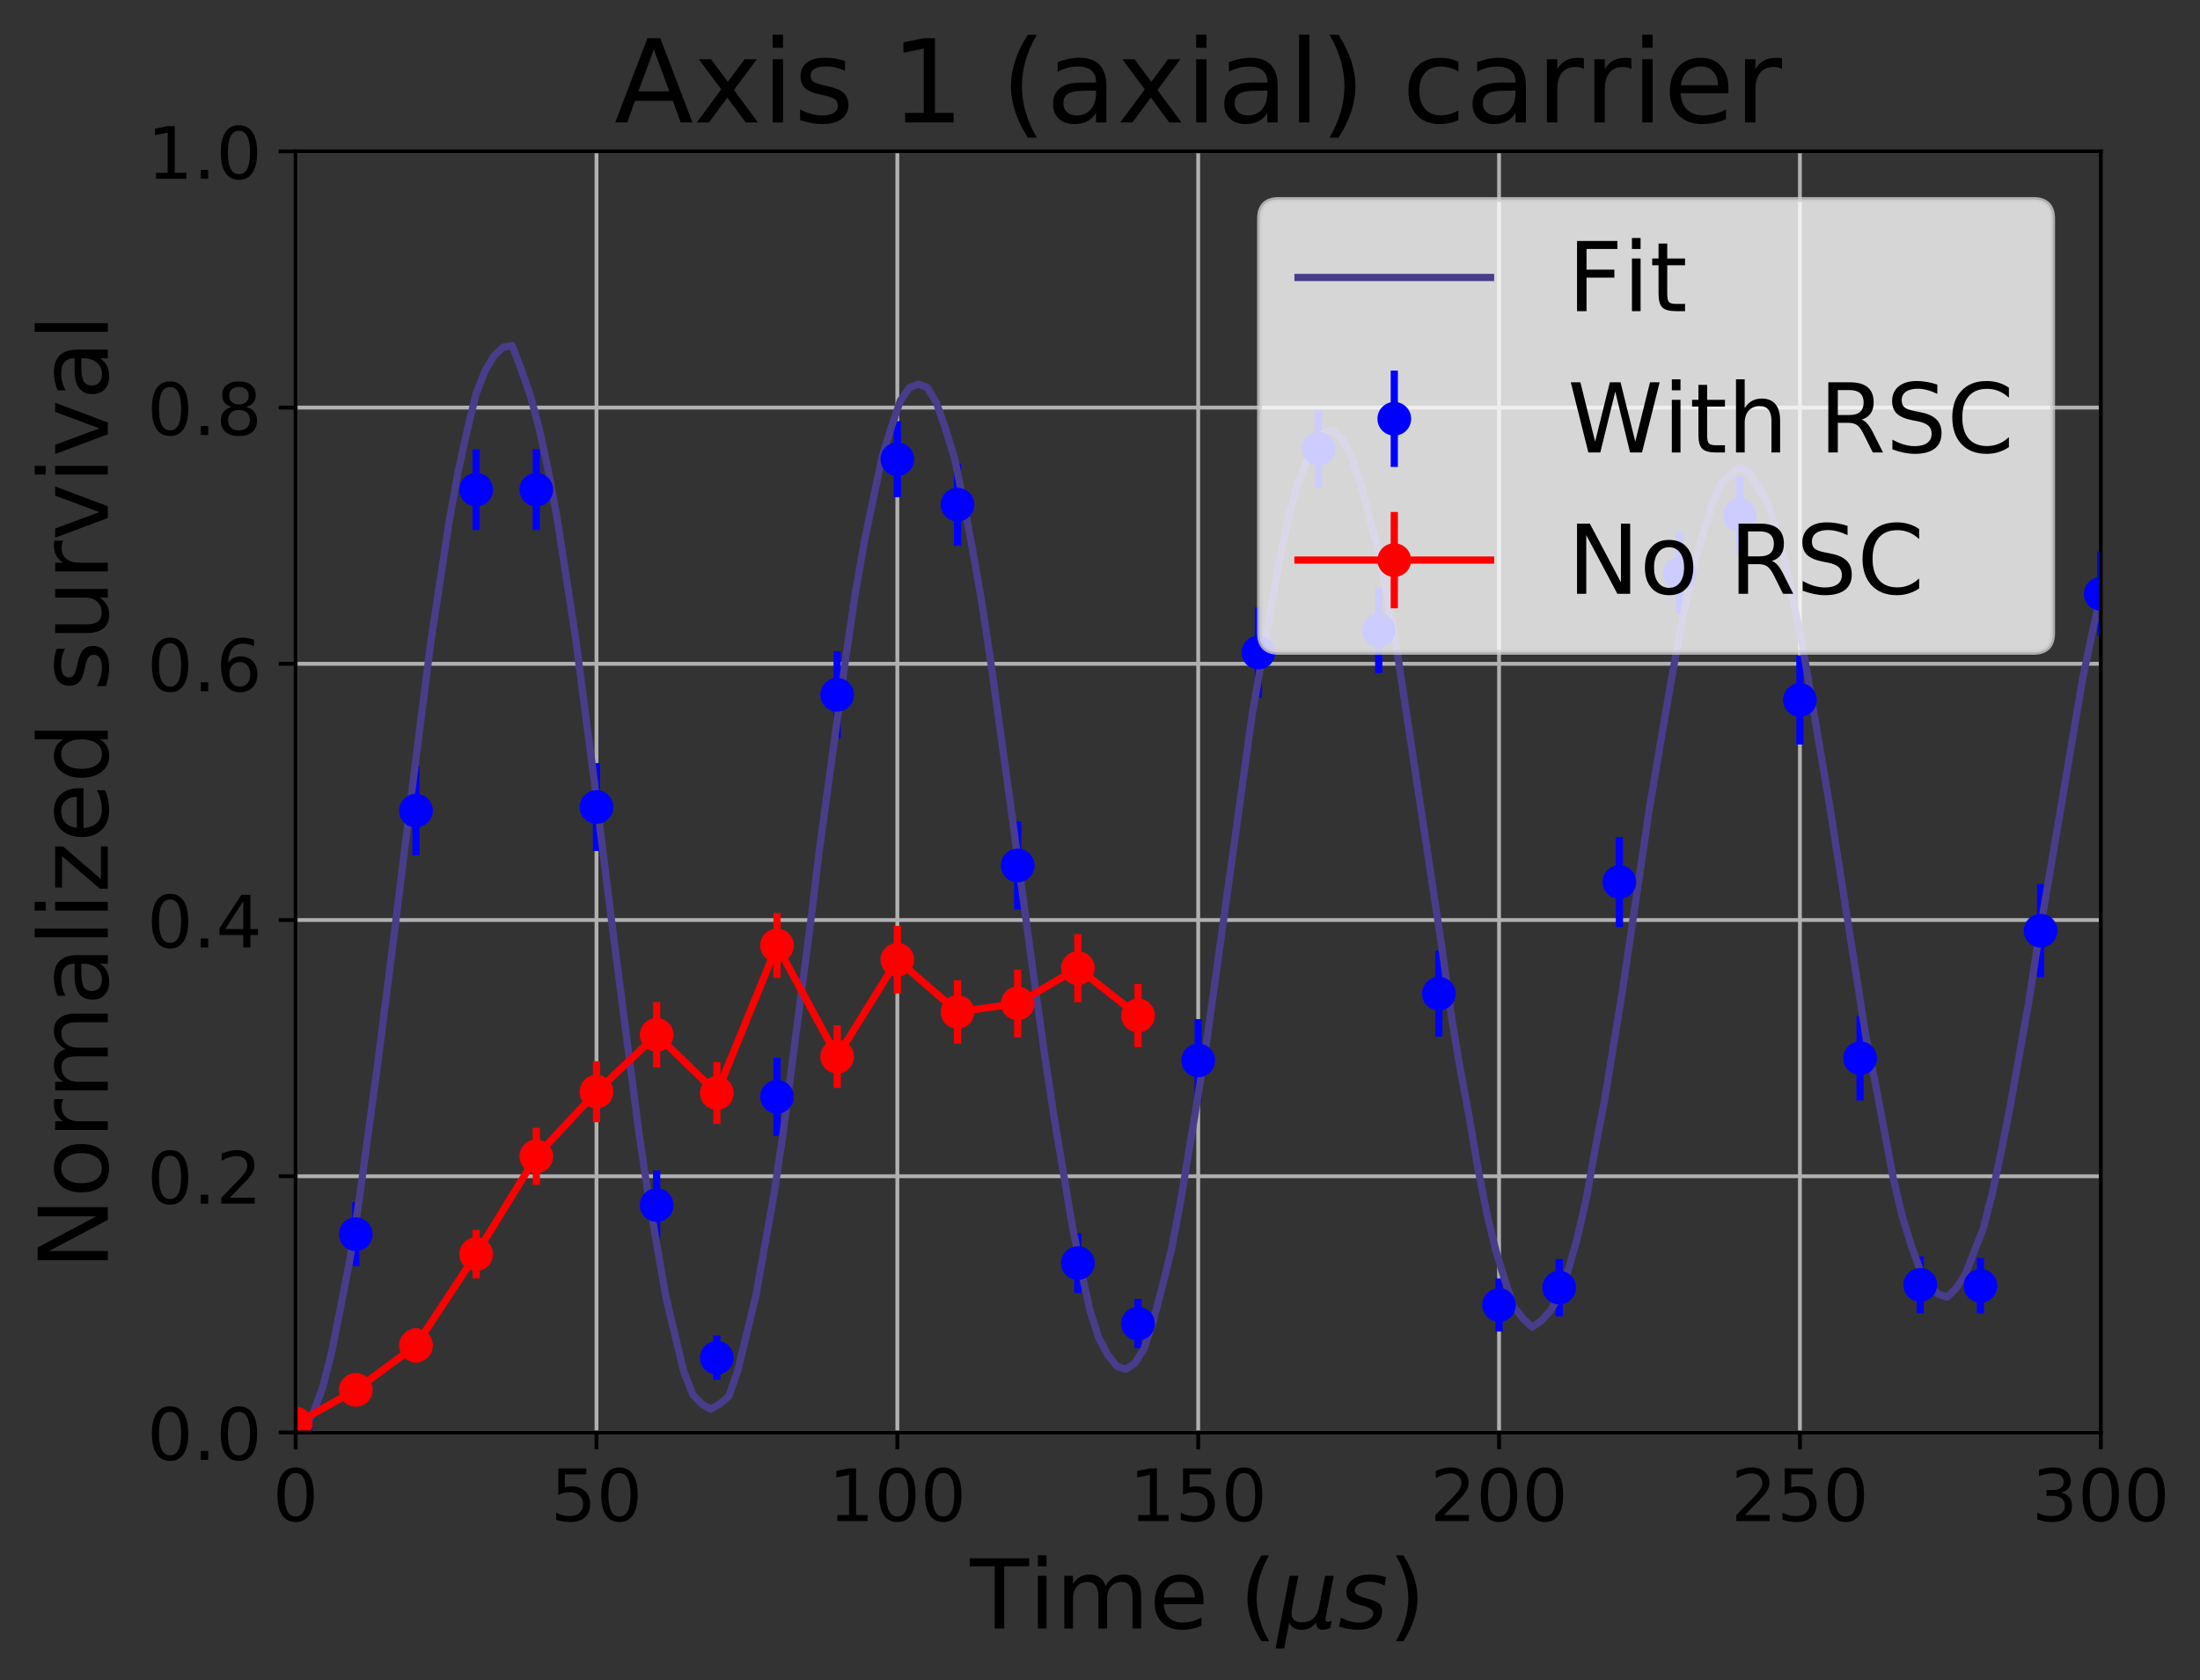 <?xml version="1.0" encoding="utf-8" standalone="no"?>
<!DOCTYPE svg PUBLIC "-//W3C//DTD SVG 1.1//EN"
  "http://www.w3.org/Graphics/SVG/1.1/DTD/svg11.dtd">
<!-- Created with matplotlib (http://matplotlib.org/) -->
<svg height="349pt" version="1.1" viewBox="0 0 457 349" width="457pt" xmlns="http://www.w3.org/2000/svg" xmlns:xlink="http://www.w3.org/1999/xlink">
 <rect x="0" y="0" width="457" height="349" fill="#333333" stroke="none"/>
 <defs>
  <style type="text/css">
*{stroke-linecap:butt;stroke-linejoin:round;}
  </style>
 </defs>
 <g id="figure_1">
  <g id="patch_1">
   <path d="M 0 349.665 
L 457.903 349.665 
L 457.903 0 
L 0 0 
z
" style="fill:none;"/>
  </g>
  <g id="axes_1">
   <g id="patch_2">
    <path d="M 61.411 297.548 
L 436.387 297.548 
L 436.387 31.436 
L 61.411 31.436 
z
" style="fill:none;"/>
   </g>
   <g id="matplotlib.axis_1">
    <g id="xtick_1">
     <g id="line2d_1">
      <path clip-path="url(#p6f23910be1)" d="M 61.411 297.548 
L 61.411 31.436 
" style="fill:none;stroke:#b0b0b0;stroke-linecap:square;stroke-width:0.8;"/>
     </g>
     <g id="line2d_2">
      <defs>
       <path d="M 0 0 
L 0 3.5 
" id="mac98821a6a" style="stroke:#000000;stroke-width:0.8;"/>
      </defs>
      <g>
       <use style="stroke:#000000;stroke-width:0.8;" x="61.411" xlink:href="#mac98821a6a" y="297.548"/>
      </g>
     </g>
     <g id="text_1">
      <!-- 0 -->
      <defs>
       <path d="M 31.781 66.406 
Q 24.172 66.406 20.328 58.906 
Q 16.5 51.422 16.5 36.375 
Q 16.5 21.391 20.328 13.891 
Q 24.172 6.391 31.781 6.391 
Q 39.453 6.391 43.281 13.891 
Q 47.125 21.391 47.125 36.375 
Q 47.125 51.422 43.281 58.906 
Q 39.453 66.406 31.781 66.406 
z
M 31.781 74.219 
Q 44.047 74.219 50.516 64.516 
Q 56.984 54.828 56.984 36.375 
Q 56.984 17.969 50.516 8.266 
Q 44.047 -1.422 31.781 -1.422 
Q 19.531 -1.422 13.062 8.266 
Q 6.594 17.969 6.594 36.375 
Q 6.594 54.828 13.062 64.516 
Q 19.531 74.219 31.781 74.219 
z
" id="DejaVuSans-30"/>
      </defs>
      <g transform="translate(56.639 315.946)scale(0.15 -0.15)">
       <use xlink:href="#DejaVuSans-30"/>
      </g>
     </g>
    </g>
    <g id="xtick_2">
     <g id="line2d_3">
      <path clip-path="url(#p6f23910be1)" d="M 123.907 297.548 
L 123.907 31.436 
" style="fill:none;stroke:#b0b0b0;stroke-linecap:square;stroke-width:0.8;"/>
     </g>
     <g id="line2d_4">
      <g>
       <use style="stroke:#000000;stroke-width:0.8;" x="123.907" xlink:href="#mac98821a6a" y="297.548"/>
      </g>
     </g>
     <g id="text_2">
      <!-- 50 -->
      <defs>
       <path d="M 10.797 72.906 
L 49.516 72.906 
L 49.516 64.594 
L 19.828 64.594 
L 19.828 46.734 
Q 21.969 47.469 24.109 47.828 
Q 26.266 48.188 28.422 48.188 
Q 40.625 48.188 47.75 41.5 
Q 54.891 34.812 54.891 23.391 
Q 54.891 11.625 47.562 5.094 
Q 40.234 -1.422 26.906 -1.422 
Q 22.312 -1.422 17.547 -0.641 
Q 12.797 0.141 7.719 1.703 
L 7.719 11.625 
Q 12.109 9.234 16.797 8.062 
Q 21.484 6.891 26.703 6.891 
Q 35.156 6.891 40.078 11.328 
Q 45.016 15.766 45.016 23.391 
Q 45.016 31 40.078 35.438 
Q 35.156 39.891 26.703 39.891 
Q 22.75 39.891 18.812 39.016 
Q 14.891 38.141 10.797 36.281 
z
" id="DejaVuSans-35"/>
      </defs>
      <g transform="translate(114.363 315.946)scale(0.15 -0.15)">
       <use xlink:href="#DejaVuSans-35"/>
       <use x="63.623" xlink:href="#DejaVuSans-30"/>
      </g>
     </g>
    </g>
    <g id="xtick_3">
     <g id="line2d_5">
      <path clip-path="url(#p6f23910be1)" d="M 186.403 297.548 
L 186.403 31.436 
" style="fill:none;stroke:#b0b0b0;stroke-linecap:square;stroke-width:0.8;"/>
     </g>
     <g id="line2d_6">
      <g>
       <use style="stroke:#000000;stroke-width:0.8;" x="186.403" xlink:href="#mac98821a6a" y="297.548"/>
      </g>
     </g>
     <g id="text_3">
      <!-- 100 -->
      <defs>
       <path d="M 12.406 8.297 
L 28.516 8.297 
L 28.516 63.922 
L 10.984 60.406 
L 10.984 69.391 
L 28.422 72.906 
L 38.281 72.906 
L 38.281 8.297 
L 54.391 8.297 
L 54.391 0 
L 12.406 0 
z
" id="DejaVuSans-31"/>
      </defs>
      <g transform="translate(172.087 315.946)scale(0.15 -0.15)">
       <use xlink:href="#DejaVuSans-31"/>
       <use x="63.623" xlink:href="#DejaVuSans-30"/>
       <use x="127.246" xlink:href="#DejaVuSans-30"/>
      </g>
     </g>
    </g>
    <g id="xtick_4">
     <g id="line2d_7">
      <path clip-path="url(#p6f23910be1)" d="M 248.899 297.548 
L 248.899 31.436 
" style="fill:none;stroke:#b0b0b0;stroke-linecap:square;stroke-width:0.8;"/>
     </g>
     <g id="line2d_8">
      <g>
       <use style="stroke:#000000;stroke-width:0.8;" x="248.899" xlink:href="#mac98821a6a" y="297.548"/>
      </g>
     </g>
     <g id="text_4">
      <!-- 150 -->
      <g transform="translate(234.583 315.946)scale(0.15 -0.15)">
       <use xlink:href="#DejaVuSans-31"/>
       <use x="63.623" xlink:href="#DejaVuSans-35"/>
       <use x="127.246" xlink:href="#DejaVuSans-30"/>
      </g>
     </g>
    </g>
    <g id="xtick_5">
     <g id="line2d_9">
      <path clip-path="url(#p6f23910be1)" d="M 311.395 297.548 
L 311.395 31.436 
" style="fill:none;stroke:#b0b0b0;stroke-linecap:square;stroke-width:0.8;"/>
     </g>
     <g id="line2d_10">
      <g>
       <use style="stroke:#000000;stroke-width:0.8;" x="311.395" xlink:href="#mac98821a6a" y="297.548"/>
      </g>
     </g>
     <g id="text_5">
      <!-- 200 -->
      <defs>
       <path d="M 19.188 8.297 
L 53.609 8.297 
L 53.609 0 
L 7.328 0 
L 7.328 8.297 
Q 12.938 14.109 22.625 23.891 
Q 32.328 33.688 34.812 36.531 
Q 39.547 41.844 41.422 45.531 
Q 43.312 49.219 43.312 52.781 
Q 43.312 58.594 39.234 62.25 
Q 35.156 65.922 28.609 65.922 
Q 23.969 65.922 18.812 64.312 
Q 13.672 62.703 7.812 59.422 
L 7.812 69.391 
Q 13.766 71.781 18.938 73 
Q 24.125 74.219 28.422 74.219 
Q 39.75 74.219 46.484 68.547 
Q 53.219 62.891 53.219 53.422 
Q 53.219 48.922 51.531 44.891 
Q 49.859 40.875 45.406 35.406 
Q 44.188 33.984 37.641 27.219 
Q 31.109 20.453 19.188 8.297 
z
" id="DejaVuSans-32"/>
      </defs>
      <g transform="translate(297.079 315.946)scale(0.15 -0.15)">
       <use xlink:href="#DejaVuSans-32"/>
       <use x="63.623" xlink:href="#DejaVuSans-30"/>
       <use x="127.246" xlink:href="#DejaVuSans-30"/>
      </g>
     </g>
    </g>
    <g id="xtick_6">
     <g id="line2d_11">
      <path clip-path="url(#p6f23910be1)" d="M 373.891 297.548 
L 373.891 31.436 
" style="fill:none;stroke:#b0b0b0;stroke-linecap:square;stroke-width:0.8;"/>
     </g>
     <g id="line2d_12">
      <g>
       <use style="stroke:#000000;stroke-width:0.8;" x="373.891" xlink:href="#mac98821a6a" y="297.548"/>
      </g>
     </g>
     <g id="text_6">
      <!-- 250 -->
      <g transform="translate(359.575 315.946)scale(0.15 -0.15)">
       <use xlink:href="#DejaVuSans-32"/>
       <use x="63.623" xlink:href="#DejaVuSans-35"/>
       <use x="127.246" xlink:href="#DejaVuSans-30"/>
      </g>
     </g>
    </g>
    <g id="xtick_7">
     <g id="line2d_13">
      <path clip-path="url(#p6f23910be1)" d="M 436.387 297.548 
L 436.387 31.436 
" style="fill:none;stroke:#b0b0b0;stroke-linecap:square;stroke-width:0.8;"/>
     </g>
     <g id="line2d_14">
      <g>
       <use style="stroke:#000000;stroke-width:0.8;" x="436.387" xlink:href="#mac98821a6a" y="297.548"/>
      </g>
     </g>
     <g id="text_7">
      <!-- 300 -->
      <defs>
       <path d="M 40.578 39.312 
Q 47.656 37.797 51.625 33 
Q 55.609 28.219 55.609 21.188 
Q 55.609 10.406 48.188 4.484 
Q 40.766 -1.422 27.094 -1.422 
Q 22.516 -1.422 17.656 -0.516 
Q 12.797 0.391 7.625 2.203 
L 7.625 11.719 
Q 11.719 9.328 16.594 8.109 
Q 21.484 6.891 26.812 6.891 
Q 36.078 6.891 40.938 10.547 
Q 45.797 14.203 45.797 21.188 
Q 45.797 27.641 41.281 31.266 
Q 36.766 34.906 28.719 34.906 
L 20.219 34.906 
L 20.219 43.016 
L 29.109 43.016 
Q 36.375 43.016 40.234 45.922 
Q 44.094 48.828 44.094 54.297 
Q 44.094 59.906 40.109 62.906 
Q 36.141 65.922 28.719 65.922 
Q 24.656 65.922 20.016 65.031 
Q 15.375 64.156 9.812 62.312 
L 9.812 71.094 
Q 15.438 72.656 20.344 73.438 
Q 25.25 74.219 29.594 74.219 
Q 40.828 74.219 47.359 69.109 
Q 53.906 64.016 53.906 55.328 
Q 53.906 49.266 50.438 45.094 
Q 46.969 40.922 40.578 39.312 
z
" id="DejaVuSans-33"/>
      </defs>
      <g transform="translate(422.071 315.946)scale(0.15 -0.15)">
       <use xlink:href="#DejaVuSans-33"/>
       <use x="63.623" xlink:href="#DejaVuSans-30"/>
       <use x="127.246" xlink:href="#DejaVuSans-30"/>
      </g>
     </g>
    </g>
    <g id="text_8">
     <!-- Time ($\mu s$) -->
     <defs>
      <path d="M -0.297 72.906 
L 61.375 72.906 
L 61.375 64.594 
L 35.5 64.594 
L 35.5 0 
L 25.594 0 
L 25.594 64.594 
L -0.297 64.594 
z
" id="DejaVuSans-54"/>
      <path d="M 9.422 54.688 
L 18.406 54.688 
L 18.406 0 
L 9.422 0 
z
M 9.422 75.984 
L 18.406 75.984 
L 18.406 64.594 
L 9.422 64.594 
z
" id="DejaVuSans-69"/>
      <path d="M 52 44.188 
Q 55.375 50.25 60.062 53.125 
Q 64.75 56 71.094 56 
Q 79.641 56 84.281 50.016 
Q 88.922 44.047 88.922 33.016 
L 88.922 0 
L 79.891 0 
L 79.891 32.719 
Q 79.891 40.578 77.094 44.375 
Q 74.312 48.188 68.609 48.188 
Q 61.625 48.188 57.562 43.547 
Q 53.516 38.922 53.516 30.906 
L 53.516 0 
L 44.484 0 
L 44.484 32.719 
Q 44.484 40.625 41.703 44.406 
Q 38.922 48.188 33.109 48.188 
Q 26.219 48.188 22.156 43.531 
Q 18.109 38.875 18.109 30.906 
L 18.109 0 
L 9.078 0 
L 9.078 54.688 
L 18.109 54.688 
L 18.109 46.188 
Q 21.188 51.219 25.484 53.609 
Q 29.781 56 35.688 56 
Q 41.656 56 45.828 52.969 
Q 50 49.953 52 44.188 
z
" id="DejaVuSans-6d"/>
      <path d="M 56.203 29.594 
L 56.203 25.203 
L 14.891 25.203 
Q 15.484 15.922 20.484 11.062 
Q 25.484 6.203 34.422 6.203 
Q 39.594 6.203 44.453 7.469 
Q 49.312 8.734 54.109 11.281 
L 54.109 2.781 
Q 49.266 0.734 44.188 -0.344 
Q 39.109 -1.422 33.891 -1.422 
Q 20.797 -1.422 13.156 6.188 
Q 5.516 13.812 5.516 26.812 
Q 5.516 40.234 12.766 48.109 
Q 20.016 56 32.328 56 
Q 43.359 56 49.781 48.891 
Q 56.203 41.797 56.203 29.594 
z
M 47.219 32.234 
Q 47.125 39.594 43.094 43.984 
Q 39.062 48.391 32.422 48.391 
Q 24.906 48.391 20.391 44.141 
Q 15.875 39.891 15.188 32.172 
z
" id="DejaVuSans-65"/>
      <path id="DejaVuSans-20"/>
      <path d="M 31 75.875 
Q 24.469 64.656 21.281 53.656 
Q 18.109 42.672 18.109 31.391 
Q 18.109 20.125 21.312 9.062 
Q 24.516 -2 31 -13.188 
L 23.188 -13.188 
Q 15.875 -1.703 12.234 9.375 
Q 8.594 20.453 8.594 31.391 
Q 8.594 42.281 12.203 53.312 
Q 15.828 64.359 23.188 75.875 
z
" id="DejaVuSans-28"/>
      <path d="M -1.312 -20.797 
L 13.375 54.688 
L 22.406 54.688 
L 15.766 20.656 
Q 15.578 19.625 15.422 18.359 
Q 15.281 17.094 15.281 15.828 
Q 15.281 11.281 18.141 8.828 
Q 21 6.391 26.312 6.391 
Q 33.547 6.391 37.984 10.484 
Q 42.438 14.594 44 22.797 
L 50.203 54.688 
L 59.188 54.688 
L 51.031 12.641 
Q 50.828 11.719 50.75 11.031 
Q 50.688 10.359 50.688 9.812 
Q 50.688 8.297 51.297 7.594 
Q 51.906 6.891 53.219 6.891 
Q 53.719 6.891 54.562 7.125 
Q 55.422 7.375 56.984 8.016 
L 55.609 0.781 
Q 53.469 -0.297 51.516 -0.859 
Q 49.562 -1.422 47.703 -1.422 
Q 44.484 -1.422 42.656 0.625 
Q 40.828 2.688 40.828 6.297 
Q 38.094 2.391 34.297 0.484 
Q 30.516 -1.422 25.391 -1.422 
Q 20.844 -1.422 17.453 0.672 
Q 14.062 2.781 12.984 6.203 
L 7.719 -20.797 
z
" id="DejaVuSans-Oblique-3bc"/>
      <path d="M 50 53.078 
L 48.297 44.578 
Q 44.734 46.531 40.766 47.5 
Q 36.812 48.484 32.625 48.484 
Q 25.531 48.484 21.453 46.062 
Q 17.391 43.656 17.391 39.5 
Q 17.391 34.672 26.859 32.078 
Q 27.594 31.891 27.938 31.781 
L 30.812 30.906 
Q 39.797 28.422 42.797 25.688 
Q 45.797 22.953 45.797 18.219 
Q 45.797 9.516 38.891 4.047 
Q 31.984 -1.422 20.797 -1.422 
Q 16.453 -1.422 11.672 -0.578 
Q 6.891 0.25 1.125 2 
L 2.875 11.281 
Q 7.812 8.734 12.594 7.422 
Q 17.391 6.109 21.781 6.109 
Q 28.375 6.109 32.5 8.938 
Q 36.625 11.766 36.625 16.109 
Q 36.625 20.797 25.781 23.688 
L 24.859 23.922 
L 21.781 24.703 
Q 14.938 26.516 11.766 29.469 
Q 8.594 32.422 8.594 37.016 
Q 8.594 45.75 15.156 50.875 
Q 21.734 56 33.016 56 
Q 37.453 56 41.672 55.266 
Q 45.906 54.547 50 53.078 
z
" id="DejaVuSans-Oblique-73"/>
      <path d="M 8.016 75.875 
L 15.828 75.875 
Q 23.141 64.359 26.781 53.312 
Q 30.422 42.281 30.422 31.391 
Q 30.422 20.453 26.781 9.375 
Q 23.141 -1.703 15.828 -13.188 
L 8.016 -13.188 
Q 14.5 -2 17.703 9.062 
Q 20.906 20.125 20.906 31.391 
Q 20.906 42.672 17.703 53.656 
Q 14.5 64.656 8.016 75.875 
z
" id="DejaVuSans-29"/>
     </defs>
     <g transform="translate(201.499 338.265)scale(0.2 -0.2)">
      <use transform="translate(0 0.016)" xlink:href="#DejaVuSans-54"/>
      <use transform="translate(61.084 0.016)" xlink:href="#DejaVuSans-69"/>
      <use transform="translate(88.867 0.016)" xlink:href="#DejaVuSans-6d"/>
      <use transform="translate(186.279 0.016)" xlink:href="#DejaVuSans-65"/>
      <use transform="translate(247.803 0.016)" xlink:href="#DejaVuSans-20"/>
      <use transform="translate(279.59 0.016)" xlink:href="#DejaVuSans-28"/>
      <use transform="translate(318.604 0.016)" xlink:href="#DejaVuSans-Oblique-3bc"/>
      <use transform="translate(382.227 0.016)" xlink:href="#DejaVuSans-Oblique-73"/>
      <use transform="translate(434.326 0.016)" xlink:href="#DejaVuSans-29"/>
     </g>
    </g>
   </g>
   <g id="matplotlib.axis_2">
    <g id="ytick_1">
     <g id="line2d_15">
      <path clip-path="url(#p6f23910be1)" d="M 61.411 297.548 
L 436.387 297.548 
" style="fill:none;stroke:#b0b0b0;stroke-linecap:square;stroke-width:0.8;"/>
     </g>
     <g id="line2d_16">
      <defs>
       <path d="M 0 0 
L -3.5 0 
" id="m2ec16bcbd9" style="stroke:#000000;stroke-width:0.8;"/>
      </defs>
      <g>
       <use style="stroke:#000000;stroke-width:0.8;" x="61.411" xlink:href="#m2ec16bcbd9" y="297.548"/>
      </g>
     </g>
     <g id="text_9">
      <!-- 0.0 -->
      <defs>
       <path d="M 10.688 12.406 
L 21 12.406 
L 21 0 
L 10.688 0 
z
" id="DejaVuSans-2e"/>
      </defs>
      <g transform="translate(30.556 303.247)scale(0.15 -0.15)">
       <use xlink:href="#DejaVuSans-30"/>
       <use x="63.623" xlink:href="#DejaVuSans-2e"/>
       <use x="95.41" xlink:href="#DejaVuSans-30"/>
      </g>
     </g>
    </g>
    <g id="ytick_2">
     <g id="line2d_17">
      <path clip-path="url(#p6f23910be1)" d="M 61.411 244.326 
L 436.387 244.326 
" style="fill:none;stroke:#b0b0b0;stroke-linecap:square;stroke-width:0.8;"/>
     </g>
     <g id="line2d_18">
      <g>
       <use style="stroke:#000000;stroke-width:0.8;" x="61.411" xlink:href="#m2ec16bcbd9" y="244.326"/>
      </g>
     </g>
     <g id="text_10">
      <!-- 0.2 -->
      <g transform="translate(30.556 250.025)scale(0.15 -0.15)">
       <use xlink:href="#DejaVuSans-30"/>
       <use x="63.623" xlink:href="#DejaVuSans-2e"/>
       <use x="95.41" xlink:href="#DejaVuSans-32"/>
      </g>
     </g>
    </g>
    <g id="ytick_3">
     <g id="line2d_19">
      <path clip-path="url(#p6f23910be1)" d="M 61.411 191.103 
L 436.387 191.103 
" style="fill:none;stroke:#b0b0b0;stroke-linecap:square;stroke-width:0.8;"/>
     </g>
     <g id="line2d_20">
      <g>
       <use style="stroke:#000000;stroke-width:0.8;" x="61.411" xlink:href="#m2ec16bcbd9" y="191.103"/>
      </g>
     </g>
     <g id="text_11">
      <!-- 0.4 -->
      <defs>
       <path d="M 37.797 64.312 
L 12.891 25.391 
L 37.797 25.391 
z
M 35.203 72.906 
L 47.609 72.906 
L 47.609 25.391 
L 58.016 25.391 
L 58.016 17.188 
L 47.609 17.188 
L 47.609 0 
L 37.797 0 
L 37.797 17.188 
L 4.891 17.188 
L 4.891 26.703 
z
" id="DejaVuSans-34"/>
      </defs>
      <g transform="translate(30.556 196.802)scale(0.15 -0.15)">
       <use xlink:href="#DejaVuSans-30"/>
       <use x="63.623" xlink:href="#DejaVuSans-2e"/>
       <use x="95.41" xlink:href="#DejaVuSans-34"/>
      </g>
     </g>
    </g>
    <g id="ytick_4">
     <g id="line2d_21">
      <path clip-path="url(#p6f23910be1)" d="M 61.411 137.881 
L 436.387 137.881 
" style="fill:none;stroke:#b0b0b0;stroke-linecap:square;stroke-width:0.8;"/>
     </g>
     <g id="line2d_22">
      <g>
       <use style="stroke:#000000;stroke-width:0.8;" x="61.411" xlink:href="#m2ec16bcbd9" y="137.881"/>
      </g>
     </g>
     <g id="text_12">
      <!-- 0.6 -->
      <defs>
       <path d="M 33.016 40.375 
Q 26.375 40.375 22.484 35.828 
Q 18.609 31.297 18.609 23.391 
Q 18.609 15.531 22.484 10.953 
Q 26.375 6.391 33.016 6.391 
Q 39.656 6.391 43.531 10.953 
Q 47.406 15.531 47.406 23.391 
Q 47.406 31.297 43.531 35.828 
Q 39.656 40.375 33.016 40.375 
z
M 52.594 71.297 
L 52.594 62.312 
Q 48.875 64.062 45.094 64.984 
Q 41.312 65.922 37.594 65.922 
Q 27.828 65.922 22.672 59.328 
Q 17.531 52.734 16.797 39.406 
Q 19.672 43.656 24.016 45.922 
Q 28.375 48.188 33.594 48.188 
Q 44.578 48.188 50.953 41.516 
Q 57.328 34.859 57.328 23.391 
Q 57.328 12.156 50.688 5.359 
Q 44.047 -1.422 33.016 -1.422 
Q 20.359 -1.422 13.672 8.266 
Q 6.984 17.969 6.984 36.375 
Q 6.984 53.656 15.188 63.938 
Q 23.391 74.219 37.203 74.219 
Q 40.922 74.219 44.703 73.484 
Q 48.484 72.75 52.594 71.297 
z
" id="DejaVuSans-36"/>
      </defs>
      <g transform="translate(30.556 143.58)scale(0.15 -0.15)">
       <use xlink:href="#DejaVuSans-30"/>
       <use x="63.623" xlink:href="#DejaVuSans-2e"/>
       <use x="95.41" xlink:href="#DejaVuSans-36"/>
      </g>
     </g>
    </g>
    <g id="ytick_5">
     <g id="line2d_23">
      <path clip-path="url(#p6f23910be1)" d="M 61.411 84.659 
L 436.387 84.659 
" style="fill:none;stroke:#b0b0b0;stroke-linecap:square;stroke-width:0.8;"/>
     </g>
     <g id="line2d_24">
      <g>
       <use style="stroke:#000000;stroke-width:0.8;" x="61.411" xlink:href="#m2ec16bcbd9" y="84.659"/>
      </g>
     </g>
     <g id="text_13">
      <!-- 0.8 -->
      <defs>
       <path d="M 31.781 34.625 
Q 24.75 34.625 20.719 30.859 
Q 16.703 27.094 16.703 20.516 
Q 16.703 13.922 20.719 10.156 
Q 24.75 6.391 31.781 6.391 
Q 38.812 6.391 42.859 10.172 
Q 46.922 13.969 46.922 20.516 
Q 46.922 27.094 42.891 30.859 
Q 38.875 34.625 31.781 34.625 
z
M 21.922 38.812 
Q 15.578 40.375 12.031 44.719 
Q 8.5 49.078 8.5 55.328 
Q 8.5 64.062 14.719 69.141 
Q 20.953 74.219 31.781 74.219 
Q 42.672 74.219 48.875 69.141 
Q 55.078 64.062 55.078 55.328 
Q 55.078 49.078 51.531 44.719 
Q 48 40.375 41.703 38.812 
Q 48.828 37.156 52.797 32.312 
Q 56.781 27.484 56.781 20.516 
Q 56.781 9.906 50.312 4.234 
Q 43.844 -1.422 31.781 -1.422 
Q 19.734 -1.422 13.25 4.234 
Q 6.781 9.906 6.781 20.516 
Q 6.781 27.484 10.781 32.312 
Q 14.797 37.156 21.922 38.812 
z
M 18.312 54.391 
Q 18.312 48.734 21.844 45.562 
Q 25.391 42.391 31.781 42.391 
Q 38.141 42.391 41.719 45.562 
Q 45.312 48.734 45.312 54.391 
Q 45.312 60.062 41.719 63.234 
Q 38.141 66.406 31.781 66.406 
Q 25.391 66.406 21.844 63.234 
Q 18.312 60.062 18.312 54.391 
z
" id="DejaVuSans-38"/>
      </defs>
      <g transform="translate(30.556 90.357)scale(0.15 -0.15)">
       <use xlink:href="#DejaVuSans-30"/>
       <use x="63.623" xlink:href="#DejaVuSans-2e"/>
       <use x="95.41" xlink:href="#DejaVuSans-38"/>
      </g>
     </g>
    </g>
    <g id="ytick_6">
     <g id="line2d_25">
      <path clip-path="url(#p6f23910be1)" d="M 61.411 31.436 
L 436.387 31.436 
" style="fill:none;stroke:#b0b0b0;stroke-linecap:square;stroke-width:0.8;"/>
     </g>
     <g id="line2d_26">
      <g>
       <use style="stroke:#000000;stroke-width:0.8;" x="61.411" xlink:href="#m2ec16bcbd9" y="31.436"/>
      </g>
     </g>
     <g id="text_14">
      <!-- 1.0 -->
      <g transform="translate(30.556 37.135)scale(0.15 -0.15)">
       <use xlink:href="#DejaVuSans-31"/>
       <use x="63.623" xlink:href="#DejaVuSans-2e"/>
       <use x="95.41" xlink:href="#DejaVuSans-30"/>
      </g>
     </g>
    </g>
    <g id="text_15">
     <!-- Normalized survival -->
     <defs>
      <path d="M 9.812 72.906 
L 23.094 72.906 
L 55.422 11.922 
L 55.422 72.906 
L 64.984 72.906 
L 64.984 0 
L 51.703 0 
L 19.391 60.984 
L 19.391 0 
L 9.812 0 
z
" id="DejaVuSans-4e"/>
      <path d="M 30.609 48.391 
Q 23.391 48.391 19.188 42.75 
Q 14.984 37.109 14.984 27.297 
Q 14.984 17.484 19.156 11.844 
Q 23.344 6.203 30.609 6.203 
Q 37.797 6.203 41.984 11.859 
Q 46.188 17.531 46.188 27.297 
Q 46.188 37.016 41.984 42.703 
Q 37.797 48.391 30.609 48.391 
z
M 30.609 56 
Q 42.328 56 49.016 48.375 
Q 55.719 40.766 55.719 27.297 
Q 55.719 13.875 49.016 6.219 
Q 42.328 -1.422 30.609 -1.422 
Q 18.844 -1.422 12.172 6.219 
Q 5.516 13.875 5.516 27.297 
Q 5.516 40.766 12.172 48.375 
Q 18.844 56 30.609 56 
z
" id="DejaVuSans-6f"/>
      <path d="M 41.109 46.297 
Q 39.594 47.172 37.812 47.578 
Q 36.031 48 33.891 48 
Q 26.266 48 22.188 43.047 
Q 18.109 38.094 18.109 28.812 
L 18.109 0 
L 9.078 0 
L 9.078 54.688 
L 18.109 54.688 
L 18.109 46.188 
Q 20.953 51.172 25.484 53.578 
Q 30.031 56 36.531 56 
Q 37.453 56 38.578 55.875 
Q 39.703 55.766 41.062 55.516 
z
" id="DejaVuSans-72"/>
      <path d="M 34.281 27.484 
Q 23.391 27.484 19.188 25 
Q 14.984 22.516 14.984 16.5 
Q 14.984 11.719 18.141 8.906 
Q 21.297 6.109 26.703 6.109 
Q 34.188 6.109 38.703 11.406 
Q 43.219 16.703 43.219 25.484 
L 43.219 27.484 
z
M 52.203 31.203 
L 52.203 0 
L 43.219 0 
L 43.219 8.297 
Q 40.141 3.328 35.547 0.953 
Q 30.953 -1.422 24.312 -1.422 
Q 15.922 -1.422 10.953 3.297 
Q 6 8.016 6 15.922 
Q 6 25.141 12.172 29.828 
Q 18.359 34.516 30.609 34.516 
L 43.219 34.516 
L 43.219 35.406 
Q 43.219 41.609 39.141 45 
Q 35.062 48.391 27.688 48.391 
Q 23 48.391 18.547 47.266 
Q 14.109 46.141 10.016 43.891 
L 10.016 52.203 
Q 14.938 54.109 19.578 55.047 
Q 24.219 56 28.609 56 
Q 40.484 56 46.344 49.844 
Q 52.203 43.703 52.203 31.203 
z
" id="DejaVuSans-61"/>
      <path d="M 9.422 75.984 
L 18.406 75.984 
L 18.406 0 
L 9.422 0 
z
" id="DejaVuSans-6c"/>
      <path d="M 5.516 54.688 
L 48.188 54.688 
L 48.188 46.484 
L 14.406 7.172 
L 48.188 7.172 
L 48.188 0 
L 4.297 0 
L 4.297 8.203 
L 38.094 47.516 
L 5.516 47.516 
z
" id="DejaVuSans-7a"/>
      <path d="M 45.406 46.391 
L 45.406 75.984 
L 54.391 75.984 
L 54.391 0 
L 45.406 0 
L 45.406 8.203 
Q 42.578 3.328 38.25 0.953 
Q 33.938 -1.422 27.875 -1.422 
Q 17.969 -1.422 11.734 6.484 
Q 5.516 14.406 5.516 27.297 
Q 5.516 40.188 11.734 48.094 
Q 17.969 56 27.875 56 
Q 33.938 56 38.25 53.625 
Q 42.578 51.266 45.406 46.391 
z
M 14.797 27.297 
Q 14.797 17.391 18.875 11.75 
Q 22.953 6.109 30.078 6.109 
Q 37.203 6.109 41.297 11.75 
Q 45.406 17.391 45.406 27.297 
Q 45.406 37.203 41.297 42.844 
Q 37.203 48.484 30.078 48.484 
Q 22.953 48.484 18.875 42.844 
Q 14.797 37.203 14.797 27.297 
z
" id="DejaVuSans-64"/>
      <path d="M 44.281 53.078 
L 44.281 44.578 
Q 40.484 46.531 36.375 47.5 
Q 32.281 48.484 27.875 48.484 
Q 21.188 48.484 17.844 46.438 
Q 14.5 44.391 14.5 40.281 
Q 14.5 37.156 16.891 35.375 
Q 19.281 33.594 26.516 31.984 
L 29.594 31.297 
Q 39.156 29.25 43.188 25.516 
Q 47.219 21.781 47.219 15.094 
Q 47.219 7.469 41.188 3.016 
Q 35.156 -1.422 24.609 -1.422 
Q 20.219 -1.422 15.453 -0.562 
Q 10.688 0.297 5.422 2 
L 5.422 11.281 
Q 10.406 8.688 15.234 7.391 
Q 20.062 6.109 24.812 6.109 
Q 31.156 6.109 34.562 8.281 
Q 37.984 10.453 37.984 14.406 
Q 37.984 18.062 35.516 20.016 
Q 33.062 21.969 24.703 23.781 
L 21.578 24.516 
Q 13.234 26.266 9.516 29.906 
Q 5.812 33.547 5.812 39.891 
Q 5.812 47.609 11.281 51.797 
Q 16.75 56 26.812 56 
Q 31.781 56 36.172 55.266 
Q 40.578 54.547 44.281 53.078 
z
" id="DejaVuSans-73"/>
      <path d="M 8.5 21.578 
L 8.5 54.688 
L 17.484 54.688 
L 17.484 21.922 
Q 17.484 14.156 20.5 10.266 
Q 23.531 6.391 29.594 6.391 
Q 36.859 6.391 41.078 11.031 
Q 45.312 15.672 45.312 23.688 
L 45.312 54.688 
L 54.297 54.688 
L 54.297 0 
L 45.312 0 
L 45.312 8.406 
Q 42.047 3.422 37.719 1 
Q 33.406 -1.422 27.688 -1.422 
Q 18.266 -1.422 13.375 4.438 
Q 8.5 10.297 8.5 21.578 
z
M 31.109 56 
z
" id="DejaVuSans-75"/>
      <path d="M 2.984 54.688 
L 12.5 54.688 
L 29.594 8.797 
L 46.688 54.688 
L 56.203 54.688 
L 35.688 0 
L 23.484 0 
z
" id="DejaVuSans-76"/>
     </defs>
     <g transform="translate(22.397 263.734)rotate(-90)scale(0.2 -0.2)">
      <use xlink:href="#DejaVuSans-4e"/>
      <use x="74.805" xlink:href="#DejaVuSans-6f"/>
      <use x="135.986" xlink:href="#DejaVuSans-72"/>
      <use x="177.084" xlink:href="#DejaVuSans-6d"/>
      <use x="274.496" xlink:href="#DejaVuSans-61"/>
      <use x="335.775" xlink:href="#DejaVuSans-6c"/>
      <use x="363.559" xlink:href="#DejaVuSans-69"/>
      <use x="391.342" xlink:href="#DejaVuSans-7a"/>
      <use x="443.832" xlink:href="#DejaVuSans-65"/>
      <use x="505.355" xlink:href="#DejaVuSans-64"/>
      <use x="568.832" xlink:href="#DejaVuSans-20"/>
      <use x="600.619" xlink:href="#DejaVuSans-73"/>
      <use x="652.719" xlink:href="#DejaVuSans-75"/>
      <use x="716.098" xlink:href="#DejaVuSans-72"/>
      <use x="757.211" xlink:href="#DejaVuSans-76"/>
      <use x="816.391" xlink:href="#DejaVuSans-69"/>
      <use x="844.174" xlink:href="#DejaVuSans-76"/>
      <use x="903.354" xlink:href="#DejaVuSans-61"/>
      <use x="964.633" xlink:href="#DejaVuSans-6c"/>
     </g>
    </g>
   </g>
   <g id="LineCollection_1">
    <path clip-path="url(#p6f23910be1)" d="M 61.411 297.548 
L 61.411 296.211 
" style="fill:none;stroke:#0000ff;stroke-width:1.5;"/>
    <path clip-path="url(#p6f23910be1)" d="M 73.91 262.991 
L 73.91 249.737 
" style="fill:none;stroke:#0000ff;stroke-width:1.5;"/>
    <path clip-path="url(#p6f23910be1)" d="M 86.409 177.676 
L 86.409 159.098 
" style="fill:none;stroke:#0000ff;stroke-width:1.5;"/>
    <path clip-path="url(#p6f23910be1)" d="M 98.909 110.112 
L 98.909 93.322 
" style="fill:none;stroke:#0000ff;stroke-width:1.5;"/>
    <path clip-path="url(#p6f23910be1)" d="M 111.408 110.112 
L 111.408 93.322 
" style="fill:none;stroke:#0000ff;stroke-width:1.5;"/>
    <path clip-path="url(#p6f23910be1)" d="M 123.907 176.766 
L 123.907 158.495 
" style="fill:none;stroke:#0000ff;stroke-width:1.5;"/>
    <path clip-path="url(#p6f23910be1)" d="M 136.406 257.49 
L 136.406 243.136 
" style="fill:none;stroke:#0000ff;stroke-width:1.5;"/>
    <path clip-path="url(#p6f23910be1)" d="M 148.905 286.627 
L 148.905 277.423 
" style="fill:none;stroke:#0000ff;stroke-width:1.5;"/>
    <path clip-path="url(#p6f23910be1)" d="M 161.405 235.93 
L 161.405 219.714 
" style="fill:none;stroke:#0000ff;stroke-width:1.5;"/>
    <path clip-path="url(#p6f23910be1)" d="M 173.904 153.367 
L 173.904 135.26 
" style="fill:none;stroke:#0000ff;stroke-width:1.5;"/>
    <path clip-path="url(#p6f23910be1)" d="M 186.403 103.295 
L 186.403 87.466 
" style="fill:none;stroke:#0000ff;stroke-width:1.5;"/>
    <path clip-path="url(#p6f23910be1)" d="M 198.902 113.356 
L 198.902 96.29 
" style="fill:none;stroke:#0000ff;stroke-width:1.5;"/>
    <path clip-path="url(#p6f23910be1)" d="M 211.401 188.914 
L 211.401 170.629 
" style="fill:none;stroke:#0000ff;stroke-width:1.5;"/>
    <path clip-path="url(#p6f23910be1)" d="M 223.901 268.597 
L 223.901 256.133 
" style="fill:none;stroke:#0000ff;stroke-width:1.5;"/>
    <path clip-path="url(#p6f23910be1)" d="M 236.4 280.083 
L 236.4 269.8 
" style="fill:none;stroke:#0000ff;stroke-width:1.5;"/>
    <path clip-path="url(#p6f23910be1)" d="M 248.899 228.849 
L 248.899 211.688 
" style="fill:none;stroke:#0000ff;stroke-width:1.5;"/>
    <path clip-path="url(#p6f23910be1)" d="M 261.398 144.884 
L 261.398 126.19 
" style="fill:none;stroke:#0000ff;stroke-width:1.5;"/>
    <path clip-path="url(#p6f23910be1)" d="M 273.897 101.229 
L 273.897 85.195 
" style="fill:none;stroke:#0000ff;stroke-width:1.5;"/>
    <path clip-path="url(#p6f23910be1)" d="M 286.397 139.795 
L 286.397 122.028 
" style="fill:none;stroke:#0000ff;stroke-width:1.5;"/>
    <path clip-path="url(#p6f23910be1)" d="M 298.896 215.332 
L 298.896 197.478 
" style="fill:none;stroke:#0000ff;stroke-width:1.5;"/>
    <path clip-path="url(#p6f23910be1)" d="M 311.395 276.592 
L 311.395 265.54 
" style="fill:none;stroke:#0000ff;stroke-width:1.5;"/>
    <path clip-path="url(#p6f23910be1)" d="M 323.894 273.411 
L 323.894 261.509 
" style="fill:none;stroke:#0000ff;stroke-width:1.5;"/>
    <path clip-path="url(#p6f23910be1)" d="M 336.393 192.551 
L 336.393 173.876 
" style="fill:none;stroke:#0000ff;stroke-width:1.5;"/>
    <path clip-path="url(#p6f23910be1)" d="M 348.893 127.563 
L 348.893 110.702 
" style="fill:none;stroke:#0000ff;stroke-width:1.5;"/>
    <path clip-path="url(#p6f23910be1)" d="M 361.392 115.123 
L 361.392 98.949 
" style="fill:none;stroke:#0000ff;stroke-width:1.5;"/>
    <path clip-path="url(#p6f23910be1)" d="M 373.891 154.654 
L 373.891 136.126 
" style="fill:none;stroke:#0000ff;stroke-width:1.5;"/>
    <path clip-path="url(#p6f23910be1)" d="M 386.39 228.59 
L 386.39 211.041 
" style="fill:none;stroke:#0000ff;stroke-width:1.5;"/>
    <path clip-path="url(#p6f23910be1)" d="M 398.889 272.82 
L 398.889 260.966 
" style="fill:none;stroke:#0000ff;stroke-width:1.5;"/>
    <path clip-path="url(#p6f23910be1)" d="M 411.389 272.854 
L 411.389 261.31 
" style="fill:none;stroke:#0000ff;stroke-width:1.5;"/>
    <path clip-path="url(#p6f23910be1)" d="M 423.888 203.002 
L 423.888 183.641 
" style="fill:none;stroke:#0000ff;stroke-width:1.5;"/>
    <path clip-path="url(#p6f23910be1)" d="M 436.387 132.147 
L 436.387 114.562 
" style="fill:none;stroke:#0000ff;stroke-width:1.5;"/>
   </g>
   <g id="LineCollection_2">
    <path clip-path="url(#p6f23910be1)" d="M 61.411 296.812 
L 61.411 294.619 
" style="fill:none;stroke:#ff0000;stroke-width:1.5;"/>
    <path clip-path="url(#p6f23910be1)" d="M 73.91 291.243 
L 73.91 286.164 
" style="fill:none;stroke:#ff0000;stroke-width:1.5;"/>
    <path clip-path="url(#p6f23910be1)" d="M 86.409 283.058 
L 86.409 275.89 
" style="fill:none;stroke:#ff0000;stroke-width:1.5;"/>
    <path clip-path="url(#p6f23910be1)" d="M 98.909 265.532 
L 98.909 255.467 
" style="fill:none;stroke:#ff0000;stroke-width:1.5;"/>
    <path clip-path="url(#p6f23910be1)" d="M 111.408 246.111 
L 111.408 234.268 
" style="fill:none;stroke:#ff0000;stroke-width:1.5;"/>
    <path clip-path="url(#p6f23910be1)" d="M 123.907 233.103 
L 123.907 220.428 
" style="fill:none;stroke:#ff0000;stroke-width:1.5;"/>
    <path clip-path="url(#p6f23910be1)" d="M 136.406 221.754 
L 136.406 208.141 
" style="fill:none;stroke:#ff0000;stroke-width:1.5;"/>
    <path clip-path="url(#p6f23910be1)" d="M 148.905 233.46 
L 148.905 220.613 
" style="fill:none;stroke:#ff0000;stroke-width:1.5;"/>
    <path clip-path="url(#p6f23910be1)" d="M 161.405 203.139 
L 161.405 189.654 
" style="fill:none;stroke:#ff0000;stroke-width:1.5;"/>
    <path clip-path="url(#p6f23910be1)" d="M 173.904 225.995 
L 173.904 212.972 
" style="fill:none;stroke:#ff0000;stroke-width:1.5;"/>
    <path clip-path="url(#p6f23910be1)" d="M 186.403 206.406 
L 186.403 192.313 
" style="fill:none;stroke:#ff0000;stroke-width:1.5;"/>
    <path clip-path="url(#p6f23910be1)" d="M 198.902 216.771 
L 198.902 203.62 
" style="fill:none;stroke:#ff0000;stroke-width:1.5;"/>
    <path clip-path="url(#p6f23910be1)" d="M 211.401 215.467 
L 211.401 201.384 
" style="fill:none;stroke:#ff0000;stroke-width:1.5;"/>
    <path clip-path="url(#p6f23910be1)" d="M 223.901 208.186 
L 223.901 194.04 
" style="fill:none;stroke:#ff0000;stroke-width:1.5;"/>
    <path clip-path="url(#p6f23910be1)" d="M 236.4 217.494 
L 236.4 204.372 
" style="fill:none;stroke:#ff0000;stroke-width:1.5;"/>
   </g>
   <g id="line2d_27">
    <path clip-path="url(#p6f23910be1)" d="M 61.411 297.108 
L 63.286 296.577 
L 65.161 293.303 
L 67.036 288.136 
L 68.91 280.781 
L 72.66 261.829 
L 74.535 249.769 
L 78.285 222.297 
L 82.035 192.839 
L 85.784 162.437 
L 89.534 133.031 
L 93.284 108.479 
L 95.159 98.02 
L 97.034 89.49 
L 98.909 81.76 
L 100.783 76.989 
L 102.658 73.882 
L 104.533 72.125 
L 106.408 71.793 
L 108.283 76.788 
L 110.158 82.102 
L 112.033 89.129 
L 113.908 97.881 
L 115.782 107.974 
L 119.532 132.252 
L 123.282 161.014 
L 127.032 191.208 
L 132.656 234.786 
L 134.531 247.403 
L 138.281 269.213 
L 142.031 284.899 
L 143.906 289.662 
L 145.781 291.653 
L 147.655 292.732 
L 149.53 291.594 
L 151.405 290.025 
L 153.28 284.637 
L 157.03 269.058 
L 160.78 248.072 
L 162.654 235.511 
L 166.404 206.66 
L 168.279 192.414 
L 170.154 176.89 
L 175.779 136.001 
L 177.653 123.353 
L 179.528 112.568 
L 183.278 94.728 
L 185.153 88.765 
L 187.028 83.226 
L 188.903 80.525 
L 190.778 79.783 
L 192.653 80.516 
L 194.527 83.662 
L 196.402 89.067 
L 198.277 95.108 
L 200.152 104.265 
L 202.027 114.126 
L 203.902 124.848 
L 205.777 137.294 
L 209.526 164.33 
L 215.151 205.914 
L 217.026 219.281 
L 218.901 231.699 
L 222.651 254.048 
L 224.525 263.645 
L 226.4 272.128 
L 228.275 277.992 
L 230.15 281.448 
L 232.025 283.83 
L 233.9 284.418 
L 235.775 283.105 
L 237.65 280.187 
L 239.525 274.503 
L 241.399 267.41 
L 243.274 259.819 
L 245.149 250.057 
L 248.899 227.441 
L 250.774 215.524 
L 260.148 148.14 
L 265.773 116.36 
L 267.648 107.716 
L 269.523 100.53 
L 273.272 91.4 
L 275.147 89.674 
L 277.022 89.386 
L 278.897 91.322 
L 280.772 95.002 
L 282.647 100.538 
L 286.397 114.772 
L 288.271 124.479 
L 290.146 134.82 
L 299.521 196.806 
L 301.396 210.512 
L 303.27 221.73 
L 305.145 231.769 
L 307.02 242.746 
L 308.895 252.214 
L 310.77 259.929 
L 312.645 266.044 
L 314.52 271.515 
L 316.395 273.918 
L 318.269 275.67 
L 320.144 274.338 
L 322.019 272.331 
L 323.894 269.221 
L 325.769 263.806 
L 327.644 257.141 
L 329.519 249.041 
L 331.394 238.464 
L 333.269 228.769 
L 337.018 205.873 
L 342.643 167.792 
L 346.393 145.766 
L 348.268 135.132 
L 350.142 125.461 
L 352.017 116.749 
L 355.767 104.309 
L 357.642 100.287 
L 361.392 97.087 
L 363.267 98.207 
L 367.016 104.041 
L 368.891 109.72 
L 370.766 116.411 
L 374.516 134.55 
L 380.141 167.778 
L 387.64 215.575 
L 389.515 224.756 
L 393.265 244.653 
L 395.14 252.609 
L 397.014 258.656 
L 398.889 263.92 
L 400.764 267.24 
L 402.639 268.833 
L 404.514 269.436 
L 406.389 267.519 
L 408.264 264.658 
L 412.013 255.087 
L 413.888 247.719 
L 415.763 238.949 
L 417.638 229.435 
L 421.388 208.36 
L 423.263 196.309 
L 432.637 140.935 
L 434.512 131.939 
L 436.387 123.506 
L 436.387 123.506 
" style="fill:none;stroke:#483d8b;stroke-linecap:square;stroke-width:1.5;"/>
   </g>
   <g id="line2d_28">
    <defs>
     <path d="M 0 3 
C 0.796 3 1.559 2.684 2.121 2.121 
C 2.684 1.559 3 0.796 3 0 
C 3 -0.796 2.684 -1.559 2.121 -2.121 
C 1.559 -2.684 0.796 -3 0 -3 
C -0.796 -3 -1.559 -2.684 -2.121 -2.121 
C -2.684 -1.559 -3 -0.796 -3 0 
C -3 0.796 -2.684 1.559 -2.121 2.121 
C -1.559 2.684 -0.796 3 0 3 
z
" id="m0cafacdbc3" style="stroke:#0000ff;"/>
    </defs>
    <g clip-path="url(#p6f23910be1)">
     <use style="fill:#0000ff;stroke:#0000ff;" x="61.411" xlink:href="#m0cafacdbc3" y="296.88"/>
     <use style="fill:#0000ff;stroke:#0000ff;" x="73.91" xlink:href="#m0cafacdbc3" y="256.364"/>
     <use style="fill:#0000ff;stroke:#0000ff;" x="86.409" xlink:href="#m0cafacdbc3" y="168.387"/>
     <use style="fill:#0000ff;stroke:#0000ff;" x="98.909" xlink:href="#m0cafacdbc3" y="101.717"/>
     <use style="fill:#0000ff;stroke:#0000ff;" x="111.408" xlink:href="#m0cafacdbc3" y="101.717"/>
     <use style="fill:#0000ff;stroke:#0000ff;" x="123.907" xlink:href="#m0cafacdbc3" y="167.63"/>
     <use style="fill:#0000ff;stroke:#0000ff;" x="136.406" xlink:href="#m0cafacdbc3" y="250.313"/>
     <use style="fill:#0000ff;stroke:#0000ff;" x="148.905" xlink:href="#m0cafacdbc3" y="282.025"/>
     <use style="fill:#0000ff;stroke:#0000ff;" x="161.405" xlink:href="#m0cafacdbc3" y="227.822"/>
     <use style="fill:#0000ff;stroke:#0000ff;" x="173.904" xlink:href="#m0cafacdbc3" y="144.313"/>
     <use style="fill:#0000ff;stroke:#0000ff;" x="186.403" xlink:href="#m0cafacdbc3" y="95.381"/>
     <use style="fill:#0000ff;stroke:#0000ff;" x="198.902" xlink:href="#m0cafacdbc3" y="104.823"/>
     <use style="fill:#0000ff;stroke:#0000ff;" x="211.401" xlink:href="#m0cafacdbc3" y="179.771"/>
     <use style="fill:#0000ff;stroke:#0000ff;" x="223.901" xlink:href="#m0cafacdbc3" y="262.365"/>
     <use style="fill:#0000ff;stroke:#0000ff;" x="236.4" xlink:href="#m0cafacdbc3" y="274.942"/>
     <use style="fill:#0000ff;stroke:#0000ff;" x="248.899" xlink:href="#m0cafacdbc3" y="220.268"/>
     <use style="fill:#0000ff;stroke:#0000ff;" x="261.398" xlink:href="#m0cafacdbc3" y="135.537"/>
     <use style="fill:#0000ff;stroke:#0000ff;" x="273.897" xlink:href="#m0cafacdbc3" y="93.212"/>
     <use style="fill:#0000ff;stroke:#0000ff;" x="286.397" xlink:href="#m0cafacdbc3" y="130.911"/>
     <use style="fill:#0000ff;stroke:#0000ff;" x="298.896" xlink:href="#m0cafacdbc3" y="206.405"/>
     <use style="fill:#0000ff;stroke:#0000ff;" x="311.395" xlink:href="#m0cafacdbc3" y="271.066"/>
     <use style="fill:#0000ff;stroke:#0000ff;" x="323.894" xlink:href="#m0cafacdbc3" y="267.46"/>
     <use style="fill:#0000ff;stroke:#0000ff;" x="336.393" xlink:href="#m0cafacdbc3" y="183.214"/>
     <use style="fill:#0000ff;stroke:#0000ff;" x="348.893" xlink:href="#m0cafacdbc3" y="119.132"/>
     <use style="fill:#0000ff;stroke:#0000ff;" x="361.392" xlink:href="#m0cafacdbc3" y="107.036"/>
     <use style="fill:#0000ff;stroke:#0000ff;" x="373.891" xlink:href="#m0cafacdbc3" y="145.39"/>
     <use style="fill:#0000ff;stroke:#0000ff;" x="386.39" xlink:href="#m0cafacdbc3" y="219.816"/>
     <use style="fill:#0000ff;stroke:#0000ff;" x="398.889" xlink:href="#m0cafacdbc3" y="266.893"/>
     <use style="fill:#0000ff;stroke:#0000ff;" x="411.389" xlink:href="#m0cafacdbc3" y="267.082"/>
     <use style="fill:#0000ff;stroke:#0000ff;" x="423.888" xlink:href="#m0cafacdbc3" y="193.321"/>
     <use style="fill:#0000ff;stroke:#0000ff;" x="436.387" xlink:href="#m0cafacdbc3" y="123.354"/>
    </g>
   </g>
   <g id="line2d_29">
    <path clip-path="url(#p6f23910be1)" d="M 61.411 295.716 
L 73.91 288.703 
L 86.409 279.474 
L 98.909 260.5 
L 111.408 240.19 
L 123.907 226.766 
L 136.406 214.948 
L 148.905 227.037 
L 161.405 196.397 
L 173.904 219.484 
L 186.403 199.359 
L 198.902 210.196 
L 211.401 208.426 
L 223.901 201.113 
L 236.4 210.933 
" style="fill:none;stroke:#ff0000;stroke-linecap:square;stroke-width:1.5;"/>
    <defs>
     <path d="M 0 3 
C 0.796 3 1.559 2.684 2.121 2.121 
C 2.684 1.559 3 0.796 3 0 
C 3 -0.796 2.684 -1.559 2.121 -2.121 
C 1.559 -2.684 0.796 -3 0 -3 
C -0.796 -3 -1.559 -2.684 -2.121 -2.121 
C -2.684 -1.559 -3 -0.796 -3 0 
C -3 0.796 -2.684 1.559 -2.121 2.121 
C -1.559 2.684 -0.796 3 0 3 
z
" id="m8e46920e7d" style="stroke:#ff0000;"/>
    </defs>
    <g clip-path="url(#p6f23910be1)">
     <use style="fill:#ff0000;stroke:#ff0000;" x="61.411" xlink:href="#m8e46920e7d" y="295.716"/>
     <use style="fill:#ff0000;stroke:#ff0000;" x="73.91" xlink:href="#m8e46920e7d" y="288.703"/>
     <use style="fill:#ff0000;stroke:#ff0000;" x="86.409" xlink:href="#m8e46920e7d" y="279.474"/>
     <use style="fill:#ff0000;stroke:#ff0000;" x="98.909" xlink:href="#m8e46920e7d" y="260.5"/>
     <use style="fill:#ff0000;stroke:#ff0000;" x="111.408" xlink:href="#m8e46920e7d" y="240.19"/>
     <use style="fill:#ff0000;stroke:#ff0000;" x="123.907" xlink:href="#m8e46920e7d" y="226.766"/>
     <use style="fill:#ff0000;stroke:#ff0000;" x="136.406" xlink:href="#m8e46920e7d" y="214.948"/>
     <use style="fill:#ff0000;stroke:#ff0000;" x="148.905" xlink:href="#m8e46920e7d" y="227.037"/>
     <use style="fill:#ff0000;stroke:#ff0000;" x="161.405" xlink:href="#m8e46920e7d" y="196.397"/>
     <use style="fill:#ff0000;stroke:#ff0000;" x="173.904" xlink:href="#m8e46920e7d" y="219.484"/>
     <use style="fill:#ff0000;stroke:#ff0000;" x="186.403" xlink:href="#m8e46920e7d" y="199.359"/>
     <use style="fill:#ff0000;stroke:#ff0000;" x="198.902" xlink:href="#m8e46920e7d" y="210.196"/>
     <use style="fill:#ff0000;stroke:#ff0000;" x="211.401" xlink:href="#m8e46920e7d" y="208.426"/>
     <use style="fill:#ff0000;stroke:#ff0000;" x="223.901" xlink:href="#m8e46920e7d" y="201.113"/>
     <use style="fill:#ff0000;stroke:#ff0000;" x="236.4" xlink:href="#m8e46920e7d" y="210.933"/>
    </g>
   </g>
   <g id="patch_3">
    <path d="M 61.411 297.548 
L 61.411 31.436 
" style="fill:none;stroke:#000000;stroke-linecap:square;stroke-linejoin:miter;stroke-width:0.8;"/>
   </g>
   <g id="patch_4">
    <path d="M 436.387 297.548 
L 436.387 31.436 
" style="fill:none;stroke:#000000;stroke-linecap:square;stroke-linejoin:miter;stroke-width:0.8;"/>
   </g>
   <g id="patch_5">
    <path d="M 61.411 297.548 
L 436.387 297.548 
" style="fill:none;stroke:#000000;stroke-linecap:square;stroke-linejoin:miter;stroke-width:0.8;"/>
   </g>
   <g id="patch_6">
    <path d="M 61.411 31.436 
L 436.387 31.436 
" style="fill:none;stroke:#000000;stroke-linecap:square;stroke-linejoin:miter;stroke-width:0.8;"/>
   </g>
   <g id="text_16">
    <!-- Axis 1 (axial) carrier -->
    <defs>
     <path d="M 34.188 63.188 
L 20.797 26.906 
L 47.609 26.906 
z
M 28.609 72.906 
L 39.797 72.906 
L 67.578 0 
L 57.328 0 
L 50.688 18.703 
L 17.828 18.703 
L 11.188 0 
L 0.781 0 
z
" id="DejaVuSans-41"/>
     <path d="M 54.891 54.688 
L 35.109 28.078 
L 55.906 0 
L 45.312 0 
L 29.391 21.484 
L 13.484 0 
L 2.875 0 
L 24.125 28.609 
L 4.688 54.688 
L 15.281 54.688 
L 29.781 35.203 
L 44.281 54.688 
z
" id="DejaVuSans-78"/>
     <path d="M 48.781 52.594 
L 48.781 44.188 
Q 44.969 46.297 41.141 47.344 
Q 37.312 48.391 33.406 48.391 
Q 24.656 48.391 19.812 42.844 
Q 14.984 37.312 14.984 27.297 
Q 14.984 17.281 19.812 11.734 
Q 24.656 6.203 33.406 6.203 
Q 37.312 6.203 41.141 7.25 
Q 44.969 8.297 48.781 10.406 
L 48.781 2.094 
Q 45.016 0.344 40.984 -0.531 
Q 36.969 -1.422 32.422 -1.422 
Q 20.062 -1.422 12.781 6.344 
Q 5.516 14.109 5.516 27.297 
Q 5.516 40.672 12.859 48.328 
Q 20.219 56 33.016 56 
Q 37.156 56 41.109 55.141 
Q 45.062 54.297 48.781 52.594 
z
" id="DejaVuSans-63"/>
    </defs>
    <g transform="translate(127.618 25.436)scale(0.24 -0.24)">
     <use xlink:href="#DejaVuSans-41"/>
     <use x="68.408" xlink:href="#DejaVuSans-78"/>
     <use x="127.588" xlink:href="#DejaVuSans-69"/>
     <use x="155.371" xlink:href="#DejaVuSans-73"/>
     <use x="207.471" xlink:href="#DejaVuSans-20"/>
     <use x="239.258" xlink:href="#DejaVuSans-31"/>
     <use x="302.881" xlink:href="#DejaVuSans-20"/>
     <use x="334.668" xlink:href="#DejaVuSans-28"/>
     <use x="373.682" xlink:href="#DejaVuSans-61"/>
     <use x="434.961" xlink:href="#DejaVuSans-78"/>
     <use x="494.141" xlink:href="#DejaVuSans-69"/>
     <use x="521.924" xlink:href="#DejaVuSans-61"/>
     <use x="583.203" xlink:href="#DejaVuSans-6c"/>
     <use x="610.986" xlink:href="#DejaVuSans-29"/>
     <use x="650" xlink:href="#DejaVuSans-20"/>
     <use x="681.787" xlink:href="#DejaVuSans-63"/>
     <use x="736.768" xlink:href="#DejaVuSans-61"/>
     <use x="798.047" xlink:href="#DejaVuSans-72"/>
     <use x="839.145" xlink:href="#DejaVuSans-72"/>
     <use x="880.258" xlink:href="#DejaVuSans-69"/>
     <use x="908.041" xlink:href="#DejaVuSans-65"/>
     <use x="969.564" xlink:href="#DejaVuSans-72"/>
    </g>
   </g>
   <g id="legend_1">
    <g id="patch_7">
     <path d="M 265.631 135.505 
L 422.387 135.505 
Q 426.387 135.505 426.387 131.505 
L 426.387 45.436 
Q 426.387 41.436 422.387 41.436 
L 265.631 41.436 
Q 261.631 41.436 261.631 45.436 
L 261.631 131.505 
Q 261.631 135.505 265.631 135.505 
z
" style="fill:#ffffff;opacity:0.8;stroke:#cccccc;stroke-linejoin:miter;"/>
    </g>
    <g id="line2d_30">
     <path d="M 269.631 57.633 
L 309.631 57.633 
" style="fill:none;stroke:#483d8b;stroke-linecap:square;stroke-width:1.5;"/>
    </g>
    <g id="line2d_31"/>
    <g id="text_17">
     <!-- Fit -->
     <defs>
      <path d="M 9.812 72.906 
L 51.703 72.906 
L 51.703 64.594 
L 19.672 64.594 
L 19.672 43.109 
L 48.578 43.109 
L 48.578 34.812 
L 19.672 34.812 
L 19.672 0 
L 9.812 0 
z
" id="DejaVuSans-46"/>
      <path d="M 18.312 70.219 
L 18.312 54.688 
L 36.812 54.688 
L 36.812 47.703 
L 18.312 47.703 
L 18.312 18.016 
Q 18.312 11.328 20.141 9.422 
Q 21.969 7.516 27.594 7.516 
L 36.812 7.516 
L 36.812 0 
L 27.594 0 
Q 17.188 0 13.234 3.875 
Q 9.281 7.766 9.281 18.016 
L 9.281 47.703 
L 2.688 47.703 
L 2.688 54.688 
L 9.281 54.688 
L 9.281 70.219 
z
" id="DejaVuSans-74"/>
     </defs>
     <g transform="translate(325.631 64.633)scale(0.2 -0.2)">
      <use xlink:href="#DejaVuSans-46"/>
      <use x="57.41" xlink:href="#DejaVuSans-69"/>
      <use x="85.193" xlink:href="#DejaVuSans-74"/>
     </g>
    </g>
    <g id="LineCollection_3">
     <path d="M 289.631 96.989 
L 289.631 76.989 
" style="fill:none;stroke:#0000ff;stroke-width:1.5;"/>
    </g>
    <g id="line2d_32"/>
    <g id="line2d_33">
     <g>
      <use style="fill:#0000ff;stroke:#0000ff;" x="289.631" xlink:href="#m0cafacdbc3" y="86.989"/>
     </g>
    </g>
    <g id="text_18">
     <!-- With RSC -->
     <defs>
      <path d="M 3.328 72.906 
L 13.281 72.906 
L 28.609 11.281 
L 43.891 72.906 
L 54.984 72.906 
L 70.312 11.281 
L 85.594 72.906 
L 95.609 72.906 
L 77.297 0 
L 64.891 0 
L 49.516 63.281 
L 33.984 0 
L 21.578 0 
z
" id="DejaVuSans-57"/>
      <path d="M 54.891 33.016 
L 54.891 0 
L 45.906 0 
L 45.906 32.719 
Q 45.906 40.484 42.875 44.328 
Q 39.844 48.188 33.797 48.188 
Q 26.516 48.188 22.312 43.547 
Q 18.109 38.922 18.109 30.906 
L 18.109 0 
L 9.078 0 
L 9.078 75.984 
L 18.109 75.984 
L 18.109 46.188 
Q 21.344 51.125 25.703 53.562 
Q 30.078 56 35.797 56 
Q 45.219 56 50.047 50.172 
Q 54.891 44.344 54.891 33.016 
z
" id="DejaVuSans-68"/>
      <path d="M 44.391 34.188 
Q 47.562 33.109 50.562 29.594 
Q 53.562 26.078 56.594 19.922 
L 66.609 0 
L 56 0 
L 46.688 18.703 
Q 43.062 26.031 39.672 28.422 
Q 36.281 30.812 30.422 30.812 
L 19.672 30.812 
L 19.672 0 
L 9.812 0 
L 9.812 72.906 
L 32.078 72.906 
Q 44.578 72.906 50.734 67.672 
Q 56.891 62.453 56.891 51.906 
Q 56.891 45.016 53.688 40.469 
Q 50.484 35.938 44.391 34.188 
z
M 19.672 64.797 
L 19.672 38.922 
L 32.078 38.922 
Q 39.203 38.922 42.844 42.219 
Q 46.484 45.516 46.484 51.906 
Q 46.484 58.297 42.844 61.547 
Q 39.203 64.797 32.078 64.797 
z
" id="DejaVuSans-52"/>
      <path d="M 53.516 70.516 
L 53.516 60.891 
Q 47.906 63.578 42.922 64.891 
Q 37.938 66.219 33.297 66.219 
Q 25.25 66.219 20.875 63.094 
Q 16.5 59.969 16.5 54.203 
Q 16.5 49.359 19.406 46.891 
Q 22.312 44.438 30.422 42.922 
L 36.375 41.703 
Q 47.406 39.594 52.656 34.297 
Q 57.906 29 57.906 20.125 
Q 57.906 9.516 50.797 4.047 
Q 43.703 -1.422 29.984 -1.422 
Q 24.812 -1.422 18.969 -0.25 
Q 13.141 0.922 6.891 3.219 
L 6.891 13.375 
Q 12.891 10.016 18.656 8.297 
Q 24.422 6.594 29.984 6.594 
Q 38.422 6.594 43.016 9.906 
Q 47.609 13.234 47.609 19.391 
Q 47.609 24.75 44.312 27.781 
Q 41.016 30.812 33.5 32.328 
L 27.484 33.5 
Q 16.453 35.688 11.516 40.375 
Q 6.594 45.062 6.594 53.422 
Q 6.594 63.094 13.406 68.656 
Q 20.219 74.219 32.172 74.219 
Q 37.312 74.219 42.625 73.281 
Q 47.953 72.359 53.516 70.516 
z
" id="DejaVuSans-53"/>
      <path d="M 64.406 67.281 
L 64.406 56.891 
Q 59.422 61.531 53.781 63.812 
Q 48.141 66.109 41.797 66.109 
Q 29.297 66.109 22.656 58.469 
Q 16.016 50.828 16.016 36.375 
Q 16.016 21.969 22.656 14.328 
Q 29.297 6.688 41.797 6.688 
Q 48.141 6.688 53.781 8.984 
Q 59.422 11.281 64.406 15.922 
L 64.406 5.609 
Q 59.234 2.094 53.438 0.328 
Q 47.656 -1.422 41.219 -1.422 
Q 24.656 -1.422 15.125 8.703 
Q 5.609 18.844 5.609 36.375 
Q 5.609 53.953 15.125 64.078 
Q 24.656 74.219 41.219 74.219 
Q 47.75 74.219 53.531 72.484 
Q 59.328 70.75 64.406 67.281 
z
" id="DejaVuSans-43"/>
     </defs>
     <g transform="translate(325.631 93.989)scale(0.2 -0.2)">
      <use xlink:href="#DejaVuSans-57"/>
      <use x="98.846" xlink:href="#DejaVuSans-69"/>
      <use x="126.629" xlink:href="#DejaVuSans-74"/>
      <use x="165.838" xlink:href="#DejaVuSans-68"/>
      <use x="229.217" xlink:href="#DejaVuSans-20"/>
      <use x="261.004" xlink:href="#DejaVuSans-52"/>
      <use x="330.486" xlink:href="#DejaVuSans-53"/>
      <use x="393.963" xlink:href="#DejaVuSans-43"/>
     </g>
    </g>
    <g id="LineCollection_4">
     <path d="M 289.631 126.346 
L 289.631 106.346 
" style="fill:none;stroke:#ff0000;stroke-width:1.5;"/>
    </g>
    <g id="line2d_34">
     <path d="M 269.631 116.346 
L 309.631 116.346 
" style="fill:none;stroke:#ff0000;stroke-linecap:square;stroke-width:1.5;"/>
    </g>
    <g id="line2d_35">
     <g>
      <use style="fill:#ff0000;stroke:#ff0000;" x="289.631" xlink:href="#m8e46920e7d" y="116.346"/>
     </g>
    </g>
    <g id="text_19">
     <!-- No RSC -->
     <g transform="translate(325.631 123.346)scale(0.2 -0.2)">
      <use xlink:href="#DejaVuSans-4e"/>
      <use x="74.805" xlink:href="#DejaVuSans-6f"/>
      <use x="135.986" xlink:href="#DejaVuSans-20"/>
      <use x="167.773" xlink:href="#DejaVuSans-52"/>
      <use x="237.256" xlink:href="#DejaVuSans-53"/>
      <use x="300.732" xlink:href="#DejaVuSans-43"/>
     </g>
    </g>
   </g>
  </g>
 </g>
 <defs>
  <clipPath id="p6f23910be1">
   <rect height="266.112" width="374.976" x="61.411" y="31.436"/>
  </clipPath>
 </defs>
</svg>
